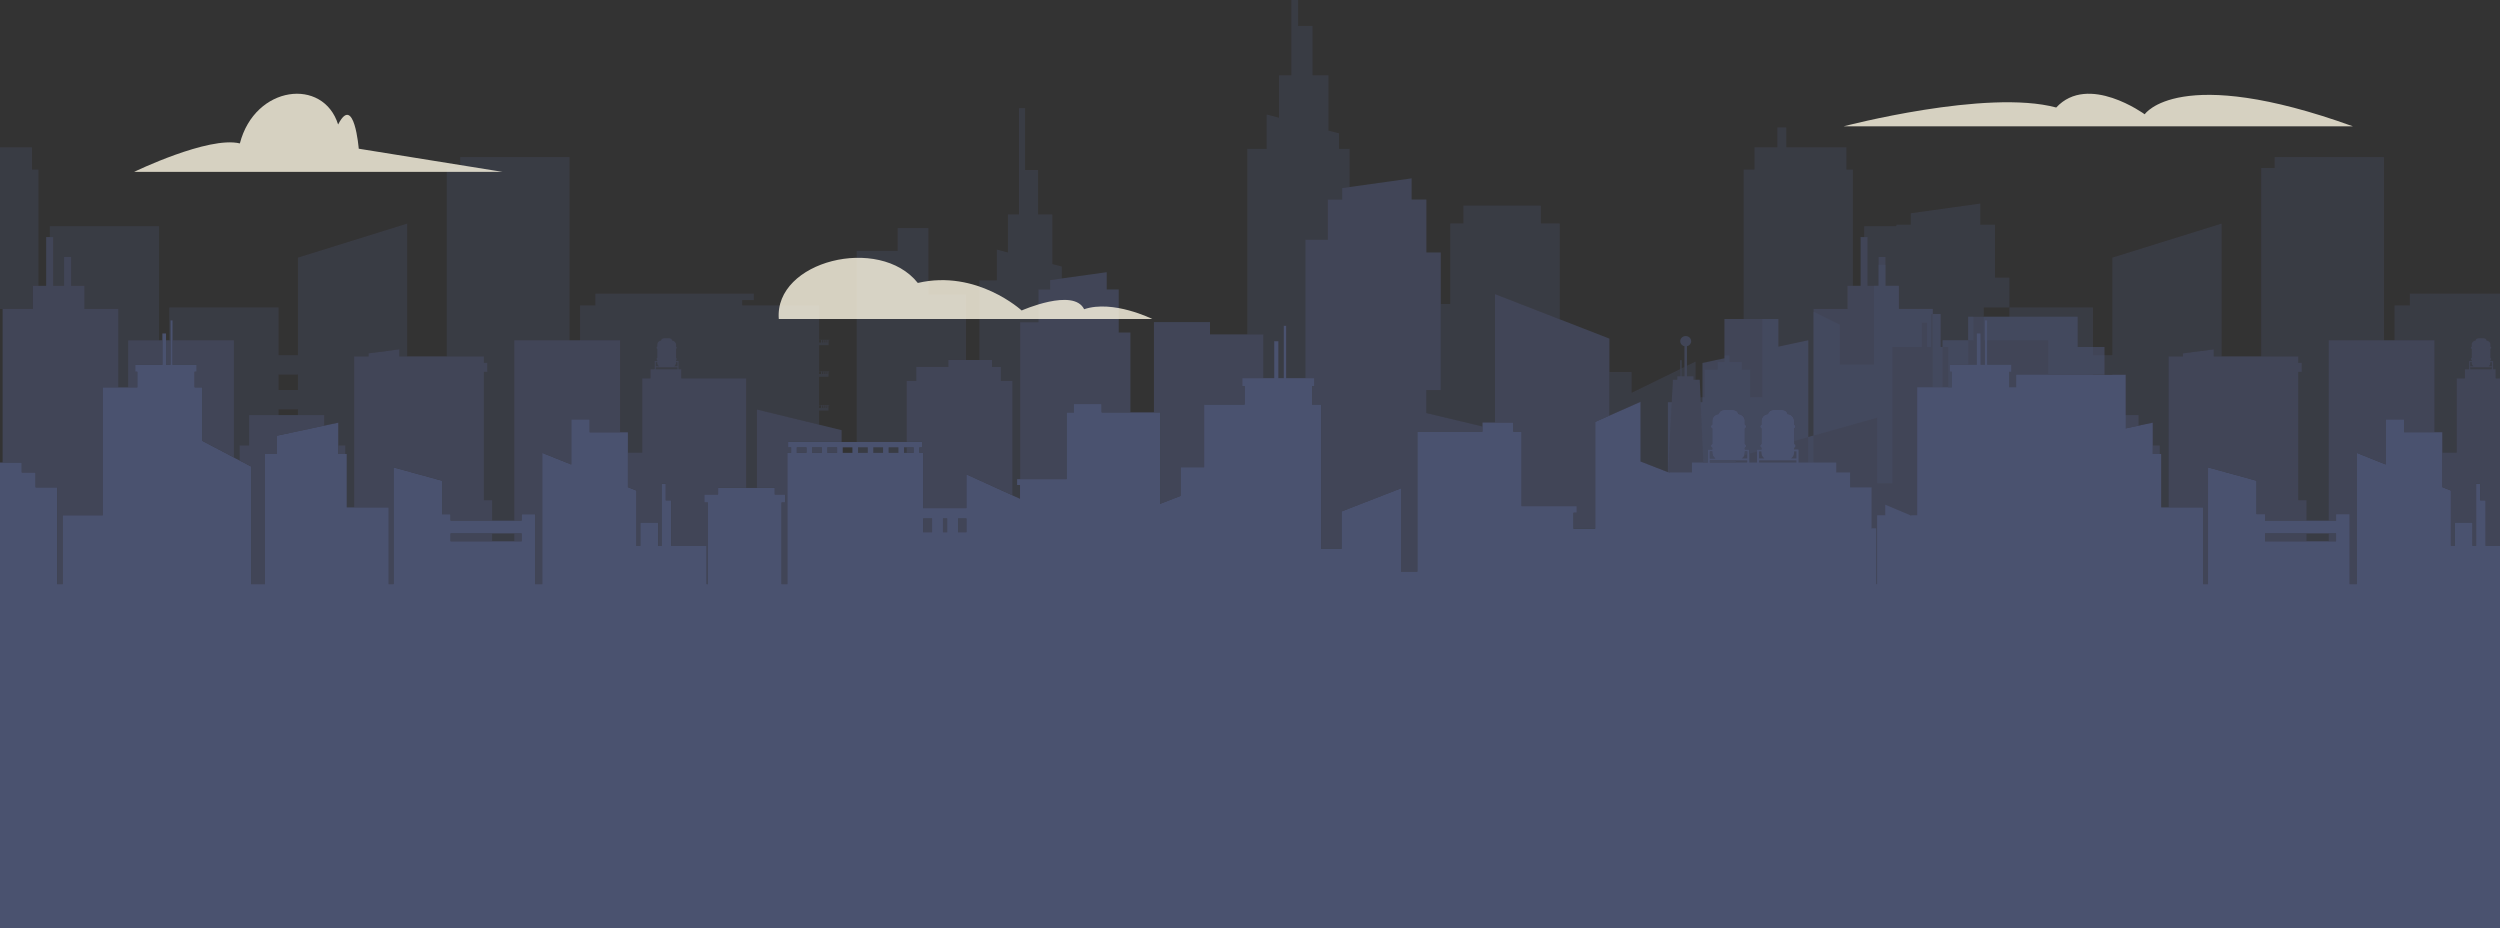 <svg width="1920" height="713" viewBox="0 0 1920 713" fill="none" xmlns="http://www.w3.org/2000/svg">
<rect x="0" y="0" width="1920" height="713" fill="#333333" stroke="none"/>
<g clip-path="url(#clip0_81_102)">
<g opacity="0.3">
<g opacity="0.3">
<path d="M1912.68 278.796C1912.68 279.819 1912.14 280.718 1911.32 281.268H1913.74V278.162H1912.68V278.796Z" fill="#8199FD"/>
<path d="M38.249 182.077H40.838V219.514H49.209V197.353H54.6V219.514H64.861V237.263H90.919V297.444H98.406V261.346H122.141V173.723H38.249V182.077Z" fill="#8199FD"/>
<path d="M228.83 272.779H213.904V236.13H130.012V261.346H130.964V246.017H132.587V261.346H179.681V351.336L183.983 353.601V342.077H191.326V318.796H213.904V314.384H228.83V318.796H248.996V326.872L259.847 324.568V342.077H265.251V348.67H266.333V389.609H271.985V273.724H283.054V271.381L306.646 268.275V273.724H312.715V171.737L228.823 197.884V272.772L228.83 272.779ZM228.83 299.521H213.904V287.635H228.83V299.521Z" fill="#8199FD"/>
<path d="M24.535 113.141H-21.634V97.916H-28.45V113.141H-45.986V130.274H-54.377V245.001H-27.703V266.27L-4.742 261.346V355.231H-0.734V237.263H25.323V219.514H29.515V130.274H24.535V113.141Z" fill="#8199FD"/>
<path d="M394.956 409.712H377.961V415.659H394.956V409.712Z" fill="#8199FD"/>
<path d="M503.659 278.162V281.268H506.083C505.261 280.718 504.727 279.819 504.727 278.796V278.162H503.659Z" fill="#8199FD"/>
<path d="M520.263 282.129H503.659V283.539H520.263V282.129Z" fill="#8199FD"/>
<path d="M519.194 278.796C519.194 279.819 518.66 280.718 517.838 281.268H520.263V278.162H519.194V278.796Z" fill="#8199FD"/>
<path d="M353.486 129.019H343.129V273.73H371.611V278.68H374.289V285.616H371.611V384.174H377.961V399.806H394.956V261.346H437.378V120.659H353.486V129.019Z" fill="#8199FD"/>
<path d="M666.428 343.507H658.996V347.784H666.428V343.507Z" fill="#8199FD"/>
<path d="M1543.21 236.13V213.245H1532.16V172.604H1520.84V156.35L1467.48 163.798V172.604H1456.43V173.73H1431.74V182.077H1434.33V219.514H1439.22V279.935H1413V249.401L1392.75 239.353V237.263H1418.8V219.514H1423V130.274H1418.02V113.141H1371.86V97.916H1365.04V113.141H1347.5V130.274H1339.11V245.001H1353.54V305.105H1344.18V283.947H1337.62V278.059H1328.2V273.012H1324.51V278.059H1319.16V283.947H1309.32V305.105H1305.98L1310.45 405.752H1318.32V394.513H1332.45V387.021H1333.12V351.265L1388.75 335.639V355.238H1392.75V334.513L1441.78 320.738V371.09H1453.33V266.516H1475.88V247.777H1479.98V266.516H1483.02V241.19H1484.4V297.444H1491.89V266.516H1496.38V349.79H1511.55V261.352H1515.62V243.274H1523.49V236.137H1543.2L1543.21 236.13ZM1448.09 197.353V203.494H1442.7V197.353H1448.09Z" fill="#8199FD"/>
<path d="M1295.57 288.948H1300.63V291.647H1302.16V277.703L1295.57 280.919V288.948Z" fill="#8199FD"/>
<path d="M2022.53 234.571H1963.48V230.462H1972.39V225.513H1850.75V234.578H1839.01V261.352H1869.71V331.944H1875.73V347.603H1886.72V290.637H1893.04V283.546H1896.23V277.315H1898.21V276.583C1897.85 276.441 1897.61 276.111 1897.61 275.723C1897.61 275.335 1897.85 275.005 1898.21 274.862V267.971C1897.85 267.829 1897.61 267.499 1897.61 267.111C1897.61 266.723 1897.85 266.393 1898.21 266.25V264.574C1898.21 263.002 1899.48 261.708 1901.09 261.559C1901.28 260.543 1902.22 259.767 1903.35 259.767H1907.52C1908.65 259.767 1909.59 260.537 1909.78 261.559C1911.4 261.714 1912.66 263.002 1912.66 264.574V266.25C1913.02 266.393 1913.27 266.723 1913.27 267.111C1913.27 267.499 1913.02 267.829 1912.66 267.971V274.862C1913.02 275.005 1913.27 275.335 1913.27 275.723C1913.27 276.111 1913.02 276.441 1912.66 276.583V277.315H1914.64V283.546H1916.65V290.637H1966.49V374.707H1974.8V314.532L2022.52 326.16V315.335H2029.75V311.453H2030.46V311.161H2022.52V289.337H2024H2024.93H2025.72H2026.65H2027.32H2028.26H2028.84H2029.77V285.454H2030.48V285.163H2022.54V265.137H2024.02H2024.95H2025.74H2026.67H2027.35H2028.28H2028.86H2029.79V261.255H2030.5V260.964H2022.56V234.584L2022.53 234.571ZM2028.26 311.44H2028.84V313.271H2028.26V311.44ZM2026.66 311.44H2027.33V313.271H2026.66V311.44ZM2024.95 311.44H2025.74V313.271H2024.95V311.44ZM2024.02 311.44V313.271H2022.53V311.44H2024.02ZM2028.26 285.441H2028.84V287.273H2028.26V285.441ZM2026.66 285.441H2027.33V287.273H2026.66V285.441ZM2024.95 285.441H2025.74V287.273H2024.95V285.441ZM2024.02 285.441V287.273H2022.53V285.441H2024.02ZM2028.26 261.242H2028.84V263.073H2028.26V261.242ZM2026.66 261.242H2027.33V263.073H2026.66V261.242ZM2024.95 261.242H2025.74V263.073H2024.95V261.242ZM2024.02 261.242V263.073H2022.53V261.242H2024.02Z" fill="#8199FD"/>
<path d="M1291.38 288.948H1293.65V281.863L1291.38 282.976V288.948Z" fill="#8199FD"/>
<path d="M1913.75 282.129H1897.15V283.539H1913.75V282.129Z" fill="#8199FD"/>
<path d="M1622.31 272.779H1607.39V236.13H1543.21V243.267H1523.49V261.346H1524.45V246.017H1526.07V261.346H1573.16V351.336L1577.46 353.601V342.077H1584.81V318.796H1607.39V314.384H1622.31V318.796H1642.48V326.872L1653.33 324.568V342.077H1658.73V348.67H1659.82V389.609H1665.47V273.724H1676.54V271.381L1700.13 268.275V273.724H1706.2V171.737L1622.3 197.884V272.772L1622.31 272.779ZM1622.31 299.521H1607.39V287.635H1622.31V299.521Z" fill="#8199FD"/>
<path d="M1788.44 409.712H1771.45V415.659H1788.44V409.712Z" fill="#8199FD"/>
<path d="M1897.15 278.162V281.268H1899.57C1898.75 280.718 1898.22 279.819 1898.22 278.796V278.162H1897.15Z" fill="#8199FD"/>
<path d="M1253.08 285.739H1236V319.204L1259.97 308.56V354.41L1281.05 362.614L1284.73 291.647H1288.1V288.948H1290.56V283.377L1253.08 301.715V285.739Z" fill="#8199FD"/>
<path d="M808.168 164.639H797.222V130.592H787.242V83.034H782.618V130.592V154.293V164.639H774.103V193.93L765.582 191.711V215.367H752.197V276.473H761.856V281.837H768.671V292.552H777.59V380.395L783.392 383.035V372.469H781.138V367.952H783.474V247.441H797.489V222.284H806.49V215.108L815.471 213.853V204.71L808.168 202.808V164.639Z" fill="#8199FD"/>
<path d="M678.19 343.507H670.757V347.784H678.19V343.507Z" fill="#8199FD"/>
<path d="M689.958 343.507H682.526V347.784H689.958V343.507Z" fill="#8199FD"/>
<path d="M1746.97 129.019H1736.62V273.73H1765.09V278.68H1767.78V285.616H1765.09V384.174H1771.45V399.806H1788.44V261.346H1830.87V120.659H1746.97V129.019Z" fill="#8199FD"/>
<path d="M629.041 234.571H569.994V230.462H578.906V225.513H457.264V234.578H445.523V261.352H476.224V331.944H482.245V347.603H493.233V290.637H499.549V283.546H502.741V277.315H504.72V276.583C504.364 276.441 504.118 276.111 504.118 275.723C504.118 275.335 504.364 275.005 504.72 274.862V267.971C504.364 267.829 504.118 267.499 504.118 267.111C504.118 266.723 504.364 266.393 504.72 266.25V264.574C504.72 263.002 505.988 261.708 507.604 261.559C507.796 260.543 508.734 259.767 509.865 259.767H514.029C515.16 259.767 516.098 260.537 516.29 261.559C517.913 261.714 519.174 263.002 519.174 264.574V266.25C519.53 266.393 519.777 266.723 519.777 267.111C519.777 267.499 519.53 267.829 519.174 267.971V274.862C519.53 275.005 519.777 275.335 519.777 275.723C519.777 276.111 519.53 276.441 519.174 276.583V277.315H521.153V283.546H523.161V290.637H573.001V374.707H581.31V314.532L629.027 326.16V315.335H636.261V311.453H636.973V311.161H629.027V289.337H630.514H631.445H632.233H633.165H633.836H634.768H635.35H636.281V285.454H636.994V285.163H629.048V265.137H630.534H631.466H632.254H633.185H633.857H634.788H635.37H636.302V261.255H637.014V260.964H629.068V234.584L629.041 234.571ZM634.768 311.44H635.35V313.271H634.768V311.44ZM633.172 311.44H633.843V313.271H633.172V311.44ZM631.459 311.44H632.247V313.271H631.459V311.44ZM630.527 311.44V313.271H629.041V311.44H630.527ZM634.768 285.441H635.35V287.273H634.768V285.441ZM633.172 285.441H633.843V287.273H633.172V285.441ZM631.459 285.441H632.247V287.273H631.459V285.441ZM630.527 285.441V287.273H629.041V285.441H630.527ZM634.768 261.242H635.35V263.073H634.768V261.242ZM633.172 261.242H633.843V263.073H633.172V261.242ZM631.459 261.242H632.247V263.073H631.459V261.242ZM630.527 261.242V263.073H629.041V261.242H630.527Z" fill="#8199FD"/>
<path d="M713.015 192.682V175.205H689.424V192.682H657.962V226.224V339.411H696.315V292.552H703.658V281.837H728.297V276.473H741.854V226.224H713.015V192.682Z" fill="#8199FD"/>
<path d="M1028.36 102.445L1020.23 100.329V57.838H1008.04V19.941H996.934V-33H991.79V19.941V46.321V57.838H982.309V90.443L972.829 87.971V114.305H957.93V256.829H970.287V290.404H978.59V262.051H981.857V290.404H985.905V250.223H987.81V290.404H1002.52V184.121H1019.73V153.238H1030.78V144.432L1036.49 143.636V114.305H1028.36V102.445Z" fill="#8199FD"/>
<path d="M1183.37 157.923H1123.91V171.614H1113.81V233.452H1106.51V299.547H1095.46V317.237L1138.54 327.525V324.439H1148.18V225.868L1197.87 245.215V171.614H1183.37V157.923Z" fill="#8199FD"/>
<path d="M696.315 343.507H694.287V347.784H696.315V343.507Z" fill="#8199FD"/>
</g>
<mask id="mask0_81_102" style="mask-type:alpha" maskUnits="userSpaceOnUse" x="2" y="-2" width="1919" height="561">
<rect x="2" y="-2" width="1919" height="561" fill="#D9D9D9"/>
</mask>
<g mask="url(#mask0_81_102)">
<g opacity="0.6">
<path d="M523.174 283.539H521.167V277.308H519.187V276.577C519.544 276.435 519.79 276.105 519.79 275.716C519.79 275.328 519.544 274.998 519.187 274.856V267.965C519.544 267.823 519.79 267.493 519.79 267.104C519.79 266.716 519.544 266.386 519.187 266.244V264.568C519.187 262.996 517.92 261.702 516.304 261.553C516.112 260.537 515.173 259.76 514.043 259.76H509.878C508.748 259.76 507.81 260.53 507.618 261.553C505.994 261.708 504.734 262.996 504.734 264.568V266.244C504.378 266.386 504.131 266.716 504.131 267.104C504.131 267.493 504.378 267.823 504.734 267.965V274.856C504.378 274.998 504.131 275.328 504.131 275.716C504.131 276.105 504.378 276.435 504.734 276.577V277.308H502.754V283.539H499.562V290.631H493.247V347.596H482.259V374.131L488.808 376.752V419.269H491.794V401.288H505.426V419.269H508.186V371.627H511.331V384.258H515.523V419.269H542.683V448.612H543.656V385.927H540.902V379.735H551.52V374.694H573.022V290.624H523.181V283.533L523.174 283.539ZM503.659 278.162H504.727V278.796C504.727 279.819 505.261 280.718 506.083 281.268H503.659V278.162ZM520.263 283.539H503.659V282.129H520.263V283.539ZM520.263 281.268H517.838C518.66 280.718 519.194 279.819 519.194 278.796V278.162H520.263V281.268Z" fill="#8199FD"/>
<path d="M631.13 343.507H623.698V347.784H631.13V343.507Z" fill="#8199FD"/>
<path d="M701.719 343.507H696.315V347.784H701.719V343.507Z" fill="#8199FD"/>
<path d="M715.824 398.143H708.994V408.709H715.824V398.143Z" fill="#8199FD"/>
<path d="M727.421 398.143H724.215V408.709H727.421V398.143Z" fill="#8199FD"/>
<path d="M581.331 314.526V374.701H595.031V379.735H603.032V385.927H600.278V448.612H604.655V408.709V347.79H607.6V343.507H605.278V339.411H646.344V330.366L629.041 326.147L581.331 314.526Z" fill="#8199FD"/>
<path d="M437.378 261.346H394.956V399.806H400.607V394.856H411.095V415.659V448.612H416.438V347.79L438.727 356.713V331.938V322.051H452.886V331.938H476.224V261.346H445.529H437.378Z" fill="#8199FD"/>
<path d="M642.898 343.507H635.466V347.784H642.898V343.507Z" fill="#8199FD"/>
<path d="M619.369 343.507H611.936V347.784H619.369V343.507Z" fill="#8199FD"/>
<path d="M64.861 219.514H54.6V197.353H49.209V219.514H40.838V182.077H38.249H35.447V219.514H29.515H25.323V237.263H-0.734V355.231H16.74V362.854H27.371V374.287H43.88V448.612H48.168V395.723H78.945V297.444H90.919V237.263H64.861V219.514Z" fill="#8199FD"/>
<path d="M400.607 409.712H394.956V415.659H400.607V409.712Z" fill="#8199FD"/>
<path d="M742.189 398.143H735.812V408.709H742.189V398.143Z" fill="#8199FD"/>
<path d="M265.251 342.077H259.847V348.67H265.251V342.077Z" fill="#8199FD"/>
<path d="M98.406 261.346V297.444H105.461V285.461H103.845V280.207H105.461H124.737V261.346H122.141H98.406Z" fill="#8199FD"/>
<path d="M371.611 285.616H374.289V278.68H371.611V273.73H343.129H312.722H306.653V268.282L283.061 271.388V273.73H271.985V389.615H298.583V448.612H302.275V358.939L339.498 369.182V394.856H346.081V399.806H377.961V384.174H371.611V285.616Z" fill="#8199FD"/>
<path d="M377.968 409.712H346.081V415.659H377.968V409.712Z" fill="#8199FD"/>
<path d="M127.518 261.346V280.207H130.964V261.346H130.005H127.518Z" fill="#8199FD"/>
<path d="M213.897 318.796H191.319V342.077H183.983V353.601L192.984 358.331V448.612H203.416V348.67H212.657V334.597L248.996 326.872V318.796H228.83H213.897Z" fill="#8199FD"/>
<path d="M132.58 280.207H149.472H151.089V285.461H149.472V297.444H155.37V338.564L179.674 351.336V261.346H132.58V280.207Z" fill="#8199FD"/>
<path d="M1658.74 342.077H1653.34V348.67H1658.74V342.077Z" fill="#8199FD"/>
<path d="M768.671 281.837H761.856V276.473H752.197H741.854H728.297V281.837H703.658V292.552H696.315V339.411H708.378V343.507H706.055V347.79H708.994V390.217H742.189V364.29L777.59 380.395V292.552H768.671V281.837Z" fill="#8199FD"/>
<path d="M1616.25 266.509H1595.61V243.267H1511.55V261.346H1491.89V266.509H1490.41V241.184H1484.4V237.263H1458.34V219.514H1448.09V197.353H1442.7V219.514H1434.33V182.077H1428.94V219.514H1418.81V237.263H1392.75V334.507L1388.75 335.632V261.346L1365.79 266.27V245.001H1324.37V275.147L1307.49 278.764V308.89H1306.16L1305.99 305.105L1305.39 291.647H1300.64V288.948H1295.59V265.914C1297.44 265.5 1298.82 263.934 1298.82 262.057C1298.82 259.864 1296.94 258.091 1294.62 258.091C1292.3 258.091 1290.42 259.864 1290.42 262.057C1290.42 263.934 1291.81 265.506 1293.66 265.914V288.948H1291.39V276.616H1290.56V288.948H1288.11V291.647H1284.74L1283.85 308.897H1280.97V374.287H1281.5V362.854H1281.67L1283.98 363.753V423.475H1309.68V405.759H1310.47L1308.22 355.238H1311.62V345.196H1315.05V343.934C1314.44 343.688 1314.01 343.119 1314.01 342.452C1314.01 341.786 1314.44 341.21 1315.05 340.971V329.052C1314.44 328.806 1314.01 328.237 1314.01 327.57C1314.01 326.904 1314.44 326.328 1315.05 326.089V323.19C1315.05 320.472 1317.24 318.24 1320.04 317.975C1320.37 316.215 1322 314.882 1323.95 314.882H1331.15C1333.11 314.882 1334.73 316.221 1335.06 317.975C1337.87 318.24 1340.06 320.472 1340.06 323.19V326.089C1340.67 326.335 1341.1 326.904 1341.1 327.57C1341.1 328.237 1340.67 328.813 1340.06 329.052V340.971C1340.67 341.216 1341.1 341.786 1341.1 342.452C1341.1 343.119 1340.67 343.695 1340.06 343.934V345.196H1343.48V348.36L1341.91 348.8V346.677H1340.06V347.771C1340.06 348.34 1339.95 348.884 1339.78 349.402L1333.14 351.265V353.536H1313.21V355.238H1333.14V387.021H1419.56V394.513H1427.92V405.752H1437.38V448.612H1440.9V450.489H1447.92V395.723H1467.19L1480.35 401.268V450.489H1488.92V349.783H1496.4V297.438H1498.96V285.454H1497.34V280.207H1511.56V349.783H1534.02V382.705H1548.46V297.438H1548.87V338.564L1573.17 351.336V287.81H1616.26V266.509H1616.25ZM1377.84 329.039V338.693L1349.41 346.677V345.183H1352.83V343.921C1352.22 343.675 1351.79 343.106 1351.79 342.439C1351.79 341.773 1352.22 341.197 1352.83 340.958V329.039C1352.22 328.793 1351.79 328.224 1351.79 327.557C1351.79 326.891 1352.22 326.315 1352.83 326.076V323.177C1352.83 320.459 1355.02 318.227 1357.83 317.962C1358.16 316.202 1359.79 314.869 1361.74 314.869H1368.94C1370.9 314.869 1372.52 316.208 1372.85 317.962C1375.65 318.227 1377.84 320.459 1377.84 323.177V326.076C1378.45 326.322 1378.88 326.891 1378.88 327.557C1378.88 328.224 1378.45 328.8 1377.84 329.039Z" fill="#8199FD"/>
<path d="M1313.18 346.677V352.041H1317.38C1315.96 351.09 1315.03 349.531 1315.03 347.765V346.671H1313.18V346.677Z" fill="#8199FD"/>
<path d="M1148.17 225.868V324.439H1162.24V331.556H1168.57V388.722H1210.99V393.769H1208.48V406.037H1225.11V340.835V324.031L1236 319.204V285.739V260.058L1197.86 245.215L1148.17 225.868Z" fill="#8199FD"/>
<path d="M1607.39 318.796H1584.81V342.077H1577.46V353.601L1586.47 358.331V448.612H1596.9V348.67H1606.15V334.597L1642.48 326.872V318.796H1622.31H1607.39Z" fill="#8199FD"/>
<path d="M1095.46 299.547H1106.51V233.452V193.879H1095.46V153.238H1084.13V136.978L1036.49 143.636L1030.78 144.432V153.238H1019.73V184.121H1002.52V290.404H1007.65H1009.56V296.577H1007.65V310.657H1014.59V421.534H1030.35V392.786L1075.99 375.011V438.965H1088.52V331.556H1138.54V327.525L1095.46 317.237V299.547Z" fill="#8199FD"/>
<path d="M859.167 222.284H849.947V209.039L815.471 213.853L806.49 215.108V222.284H797.489V247.441H783.474V367.952H819.156V316.7H824.841V310.32H846.09V316.7H868.168V255.386H859.167V222.284Z" fill="#8199FD"/>
<path d="M929.283 256.829V247.357H886.231V256.829V316.7H890.93V386.969L906.74 380.809V358.784H924.776V310.657H955.937V296.577H954.032V290.404H955.937H970.287V256.829H957.93H929.283Z" fill="#8199FD"/>
<path d="M1794.09 409.712H1788.44V415.659H1794.09V409.712Z" fill="#8199FD"/>
<path d="M1771.45 409.712H1739.56V415.659H1771.45V409.712Z" fill="#8199FD"/>
<path d="M1916.66 283.539H1914.66V277.308H1912.68V276.577C1913.03 276.435 1913.28 276.105 1913.28 275.716C1913.28 275.328 1913.03 274.998 1912.68 274.856V267.965C1913.03 267.823 1913.28 267.493 1913.28 267.104C1913.28 266.716 1913.03 266.386 1912.68 266.244V264.568C1912.68 262.996 1911.41 261.702 1909.79 261.553C1909.6 260.537 1908.66 259.76 1907.53 259.76H1903.37C1902.24 259.76 1901.3 260.53 1901.11 261.553C1899.48 261.708 1898.22 262.996 1898.22 264.568V266.244C1897.87 266.386 1897.62 266.716 1897.62 267.104C1897.62 267.493 1897.87 267.823 1898.22 267.965V274.856C1897.87 274.998 1897.62 275.328 1897.62 275.716C1897.62 276.105 1897.87 276.435 1898.22 276.577V277.308H1896.24V283.539H1893.05V290.631H1886.74V347.596H1875.75V374.131L1882.3 376.752V419.269H1885.28V401.288H1898.91V419.269H1901.68V371.627H1904.82V384.258H1909.01V419.269H1936.17V448.612H1937.14V385.927H1934.39V379.735H1945.01V374.694H1966.51V290.624H1916.67V283.533L1916.66 283.539ZM1897.15 278.162H1898.22V278.796C1898.22 279.819 1898.75 280.718 1899.57 281.268H1897.15V278.162ZM1913.75 283.539H1897.15V282.129H1913.75V283.539ZM1913.75 281.268H1911.33C1912.15 280.718 1912.68 279.819 1912.68 278.796V278.162H1913.75V281.268Z" fill="#8199FD"/>
<path d="M1830.87 261.346H1788.44V399.806H1794.1V394.856H1804.58V415.659V448.612H1809.93V347.79L1832.22 356.713V331.938V322.051H1846.37V331.938H1869.71V261.346H1839.01H1830.87Z" fill="#8199FD"/>
<path d="M1765.09 285.616H1767.78V278.68H1765.09V273.73H1736.62H1706.21H1700.14V268.282L1676.54 271.388V273.73H1665.47V389.615H1692.07V448.612H1695.76V358.939L1732.99 369.182V394.856H1739.56V399.806H1771.45V384.174H1765.09V285.616Z" fill="#8199FD"/>
</g>
</g>
<path d="M3009.74 287.816H2941.94V382.711H2927.5V349.79H2882.39V450.495H2873.81V401.275L2841.39 387.603V450.495H2834.36V405.759H2821.39V394.52H2813.03V387.027H2725.94V394.52H2711.8V405.759H2703.15V423.475H2677.45V363.753L2674.54 362.621L2653.46 354.41V308.56L2629.49 319.204L2618.61 324.031V406.037H2601.96V393.763H2604.48V388.722H2562.07V331.556H2555.73V324.439H2532.03V331.556H2482.01V438.959H2469.49V375.011L2423.84 392.786V421.534H2408.09V310.657H2401.15V296.577H2403.05V290.404H2381.31V250.223H2379.4V290.404H2375.35V262.051H2372.09V290.404H2347.53V296.577H2349.43V310.657H2318.27V358.79H2300.24V380.815L2284.42 386.975V316.713H2239.58V310.333H2218.33V316.713H2212.65V367.959H2174.63V372.482H2176.88V383.048L2171.08 380.408L2135.68 364.296V390.223H2102.48V347.797H2099.54V343.52H2101.86V339.424H1998.76V343.52H2001.08V347.797H1998.14V448.625H1993.76V385.94H1996.51V379.748H1988.52V374.707H1945V379.748H1934.38V385.94H1937.14V448.625H1936.17V419.282H1909V384.271H1904.81V371.64H1901.67V419.282H1898.91V401.301H1885.28V419.282H1882.29V376.765L1875.74 374.144V331.951H1846.38V322.064H1832.22V356.726L1809.93 347.803V448.632H1804.59V394.876H1794.1V399.825H1739.57V394.876H1732.99V369.201L1695.76 358.958V448.632H1692.07V389.628H1659.82V348.69H1653.34V324.588L1642.49 326.891L1632.52 329.007V287.829H1548.46V297.457H1542.96V285.474H1544.58V280.226H1526.08V246.037H1524.45V280.226H1521.01V256.098H1518.23V280.226H1497.33V285.474H1498.95V297.457H1472.43V395.736H1467.17L1447.9 387.609V395.736H1441.65V448.625H1440.88V405.765H1437.36V374.3H1420.86V362.866H1410.22V355.244H1381.26V345.202H1377.84V343.941C1378.44 343.695 1378.88 343.125 1378.88 342.459C1378.88 341.792 1378.44 341.216 1377.84 340.977V329.059C1378.44 328.813 1378.88 328.243 1378.88 327.577C1378.88 326.91 1378.44 326.335 1377.84 326.095V323.196C1377.84 320.479 1375.64 318.246 1372.84 317.981C1372.51 316.221 1370.88 314.888 1368.93 314.888H1361.73C1359.77 314.888 1358.15 316.228 1357.82 317.981C1355.02 318.246 1352.83 320.479 1352.83 323.196V326.095C1352.22 326.341 1351.78 326.91 1351.78 327.577C1351.78 328.243 1352.22 328.819 1352.83 329.059V340.977C1352.22 341.223 1351.78 341.792 1351.78 342.459C1351.78 343.125 1352.22 343.701 1352.83 343.941V345.202H1349.4V355.244H1343.46V345.202H1340.03V343.941C1340.64 343.695 1341.07 343.125 1341.07 342.459C1341.07 341.792 1340.64 341.216 1340.03 340.977V329.059C1340.64 328.813 1341.07 328.243 1341.07 327.577C1341.07 326.91 1340.64 326.335 1340.03 326.095V323.196C1340.03 320.479 1337.84 318.246 1335.04 317.981C1334.71 316.221 1333.08 314.888 1331.13 314.888H1323.93C1321.97 314.888 1320.34 316.228 1320.01 317.981C1317.21 318.246 1315.02 320.479 1315.02 323.196V326.095C1314.41 326.341 1313.98 326.91 1313.98 327.577C1313.98 328.243 1314.41 328.819 1315.02 329.059V340.977C1314.41 341.223 1313.98 341.792 1313.98 342.459C1313.98 343.125 1314.41 343.701 1315.02 343.941V345.202H1311.6V355.244H1299.44V362.866H1281.65L1281.04 362.627L1259.96 354.416V308.567L1235.99 319.211L1225.11 324.038V406.044H1208.46V393.769H1210.98V388.729H1168.57V331.563H1162.23V324.445H1138.52V331.563H1088.51V438.965H1075.98V375.018L1030.33 392.792V421.54H1014.58V310.663H1007.64V296.584H1009.54V290.411H987.796V250.229H985.892V290.411H981.844V262.057H978.576V290.411H954.019V296.584H955.923V310.663H924.756V358.797H906.726V380.822L890.91 386.982V316.719H846.07V310.34H824.821V316.719H819.135V367.965H781.118V372.488H783.372V383.054L777.57 380.414L742.176 364.303V390.23H708.981V347.803H706.035V343.526H708.357V339.431H605.258V343.526H607.58V347.803H604.635V448.632H600.257V385.946H603.011V379.754H595.017V374.714H551.499V379.754H540.882V385.946H543.635V448.632H542.663V419.288H515.502V384.277H511.31V371.647H508.166V419.288H505.405V401.307H491.774V419.288H488.787V376.771L482.239 374.151V331.957H452.88V322.071H438.721V356.733L416.431 347.81V448.638H411.088V394.882H400.6V399.832H346.068V394.882H339.485V369.207L302.255 358.965V448.638H298.57V389.635H266.32V348.696H259.833V324.594L248.982 326.897L212.643 334.617V348.69H203.403V448.632H192.97V358.35L183.962 353.62L179.66 351.356L155.357 338.583V297.457H149.452V285.474H151.075V280.226H132.567V246.037H130.943V280.226H127.498V256.098H124.717V280.226H103.817V285.474H105.441V297.457H78.918V395.736H48.14V448.625H43.852V374.3H27.351V362.866H16.713V355.244H-12.249V345.202H-15.674V343.941C-15.065 343.695 -14.633 343.125 -14.633 342.459C-14.633 341.792 -15.065 341.216 -15.674 340.977V329.059C-15.065 328.813 -14.633 328.243 -14.633 327.577C-14.633 326.91 -15.065 326.335 -15.674 326.095V323.196C-15.674 320.479 -17.866 318.246 -20.668 317.981C-20.997 316.221 -22.627 314.888 -24.579 314.888H-31.779C-33.738 314.888 -35.361 316.228 -35.69 317.981C-38.492 318.246 -40.684 320.479 -40.684 323.196V326.095C-41.293 326.341 -41.725 326.91 -41.725 327.577C-41.725 328.243 -41.293 328.819 -40.684 329.059V340.977C-41.293 341.223 -41.725 341.792 -41.725 342.459C-41.725 343.125 -41.293 343.701 -40.684 343.941V345.202H-44.108V355.244H-50.054V345.202H-53.479V343.941C-52.87 343.695 -52.438 343.125 -52.438 342.459C-52.438 341.792 -52.87 341.216 -53.479 340.977V329.059C-52.87 328.813 -52.438 328.243 -52.438 327.577C-52.438 326.91 -52.87 326.335 -53.479 326.095V323.196C-53.479 320.479 -55.671 318.246 -58.473 317.981C-58.802 316.221 -60.432 314.888 -62.384 314.888H-69.584C-71.543 314.888 -73.166 316.228 -73.495 317.981C-76.297 318.246 -78.489 320.479 -78.489 323.196V326.095C-79.098 326.341 -79.53 326.91 -79.53 327.577C-79.53 328.243 -79.098 328.819 -78.489 329.059V340.977C-79.098 341.223 -79.53 341.792 -79.53 342.459C-79.53 343.125 -79.098 343.701 -78.489 343.941V345.202H-81.914V355.244H-94.066V362.866H-112.04V374.3H-123V713.013H2710.72V712.955H3026V287.816H3009.74ZM-80.304 346.677H-78.454V347.771C-78.454 349.537 -77.53 351.097 -76.112 352.048H-80.304V346.684V346.677ZM-51.596 355.238H-80.304V353.536H-51.596V355.238ZM-51.596 352.048H-55.788C-54.37 351.097 -53.445 349.537 -53.445 347.771V346.677H-51.596V352.041V352.048ZM-42.499 346.684H-40.649V347.777C-40.649 349.544 -39.724 351.103 -38.307 352.054H-42.499V346.69V346.684ZM-13.79 355.244H-42.499V353.543H-13.79V355.244ZM-13.79 352.054H-17.983C-16.565 351.103 -15.64 349.544 -15.64 347.777V346.684H-13.79V352.048V352.054ZM400.614 415.672H346.081V409.725H400.614V415.672ZM619.369 347.803H611.937V343.526H619.369V347.803ZM631.13 347.803H623.698V343.526H631.13V347.803ZM642.892 347.803H635.46V343.526H642.892V347.803ZM654.653 347.803H647.221V343.526H654.653V347.803ZM666.415 347.803H658.982V343.526H666.415V347.803ZM678.176 347.803H670.744V343.526H678.176V347.803ZM689.938 347.803H682.505V343.526H689.938V347.803ZM701.699 347.803H694.267V343.526H701.699V347.803ZM715.81 408.722H708.981V398.156H715.81V408.722ZM727.407 408.722H724.201V398.156H727.407V408.722ZM742.176 408.722H735.798V398.156H742.176V408.722ZM1377.83 347.784V346.69H1379.68V352.054H1375.49C1376.9 351.103 1377.83 349.544 1377.83 347.777V347.784ZM1350.97 346.69H1352.82V347.784C1352.82 349.55 1353.74 351.11 1355.16 352.061H1350.97V346.697V346.69ZM1350.97 353.543H1379.68V355.244H1350.97V353.543ZM1340.03 347.784V346.69H1341.88V352.054H1337.69C1339.11 351.103 1340.03 349.544 1340.03 347.777V347.784ZM1313.17 346.69H1315.02V347.784C1315.02 349.55 1315.95 351.11 1317.36 352.061H1313.17V346.697V346.69ZM1313.17 353.543H1341.88V355.244H1313.17V353.543ZM1794.08 415.672H1739.55V409.725H1794.08V415.672ZM2012.84 347.803H2005.41V343.526H2012.84V347.803ZM2024.6 347.803H2017.17V343.526H2024.6V347.803ZM2036.36 347.803H2028.93V343.526H2036.36V347.803ZM2048.12 347.803H2040.69V343.526H2048.12V347.803ZM2059.88 347.803H2052.45V343.526H2059.88V347.803ZM2071.64 347.803H2064.21V343.526H2071.64V347.803ZM2083.41 347.803H2075.97V343.526H2083.41V347.803ZM2095.17 347.803H2087.74V343.526H2095.17V347.803ZM2109.28 408.722H2102.45V398.156H2109.28V408.722ZM2120.88 408.722H2117.67V398.156H2120.88V408.722ZM2135.64 408.722H2129.27V398.156H2135.64V408.722Z" fill="#8199FD"/>
</g>
<g opacity="0.8">
<path d="M386 132H103C103 132 160.132 104.301 184.215 110.149C195.745 65.493 248.273 59.245 259.674 95.623C272.045 71.402 275.518 114.211 275.518 114.211L386 132Z" fill="#FFF9E5"/>
<path d="M598.132 245H885C885 245 854.81 229.993 832.618 237.487C824.457 220.835 784.634 238.456 784.634 238.456C784.634 238.456 750.191 206.723 704.878 217.307C675.361 180.274 594.552 200.362 598.114 245H598.132Z" fill="#FFF9E5"/>
<path d="M1807 97H1416C1416 97 1525.77 68.152 1579.19 82.576C1603.7 56.053 1647.13 87.776 1647.13 87.776C1647.13 87.776 1673.11 48.704 1807 97Z" fill="#FFF9E5"/>
</g>
</g>
<defs>
<clipPath id="clip0_81_102">
<rect width="3149" height="746" fill="white" transform="translate(-123 -33)"/>
</clipPath>
</defs>
</svg>
